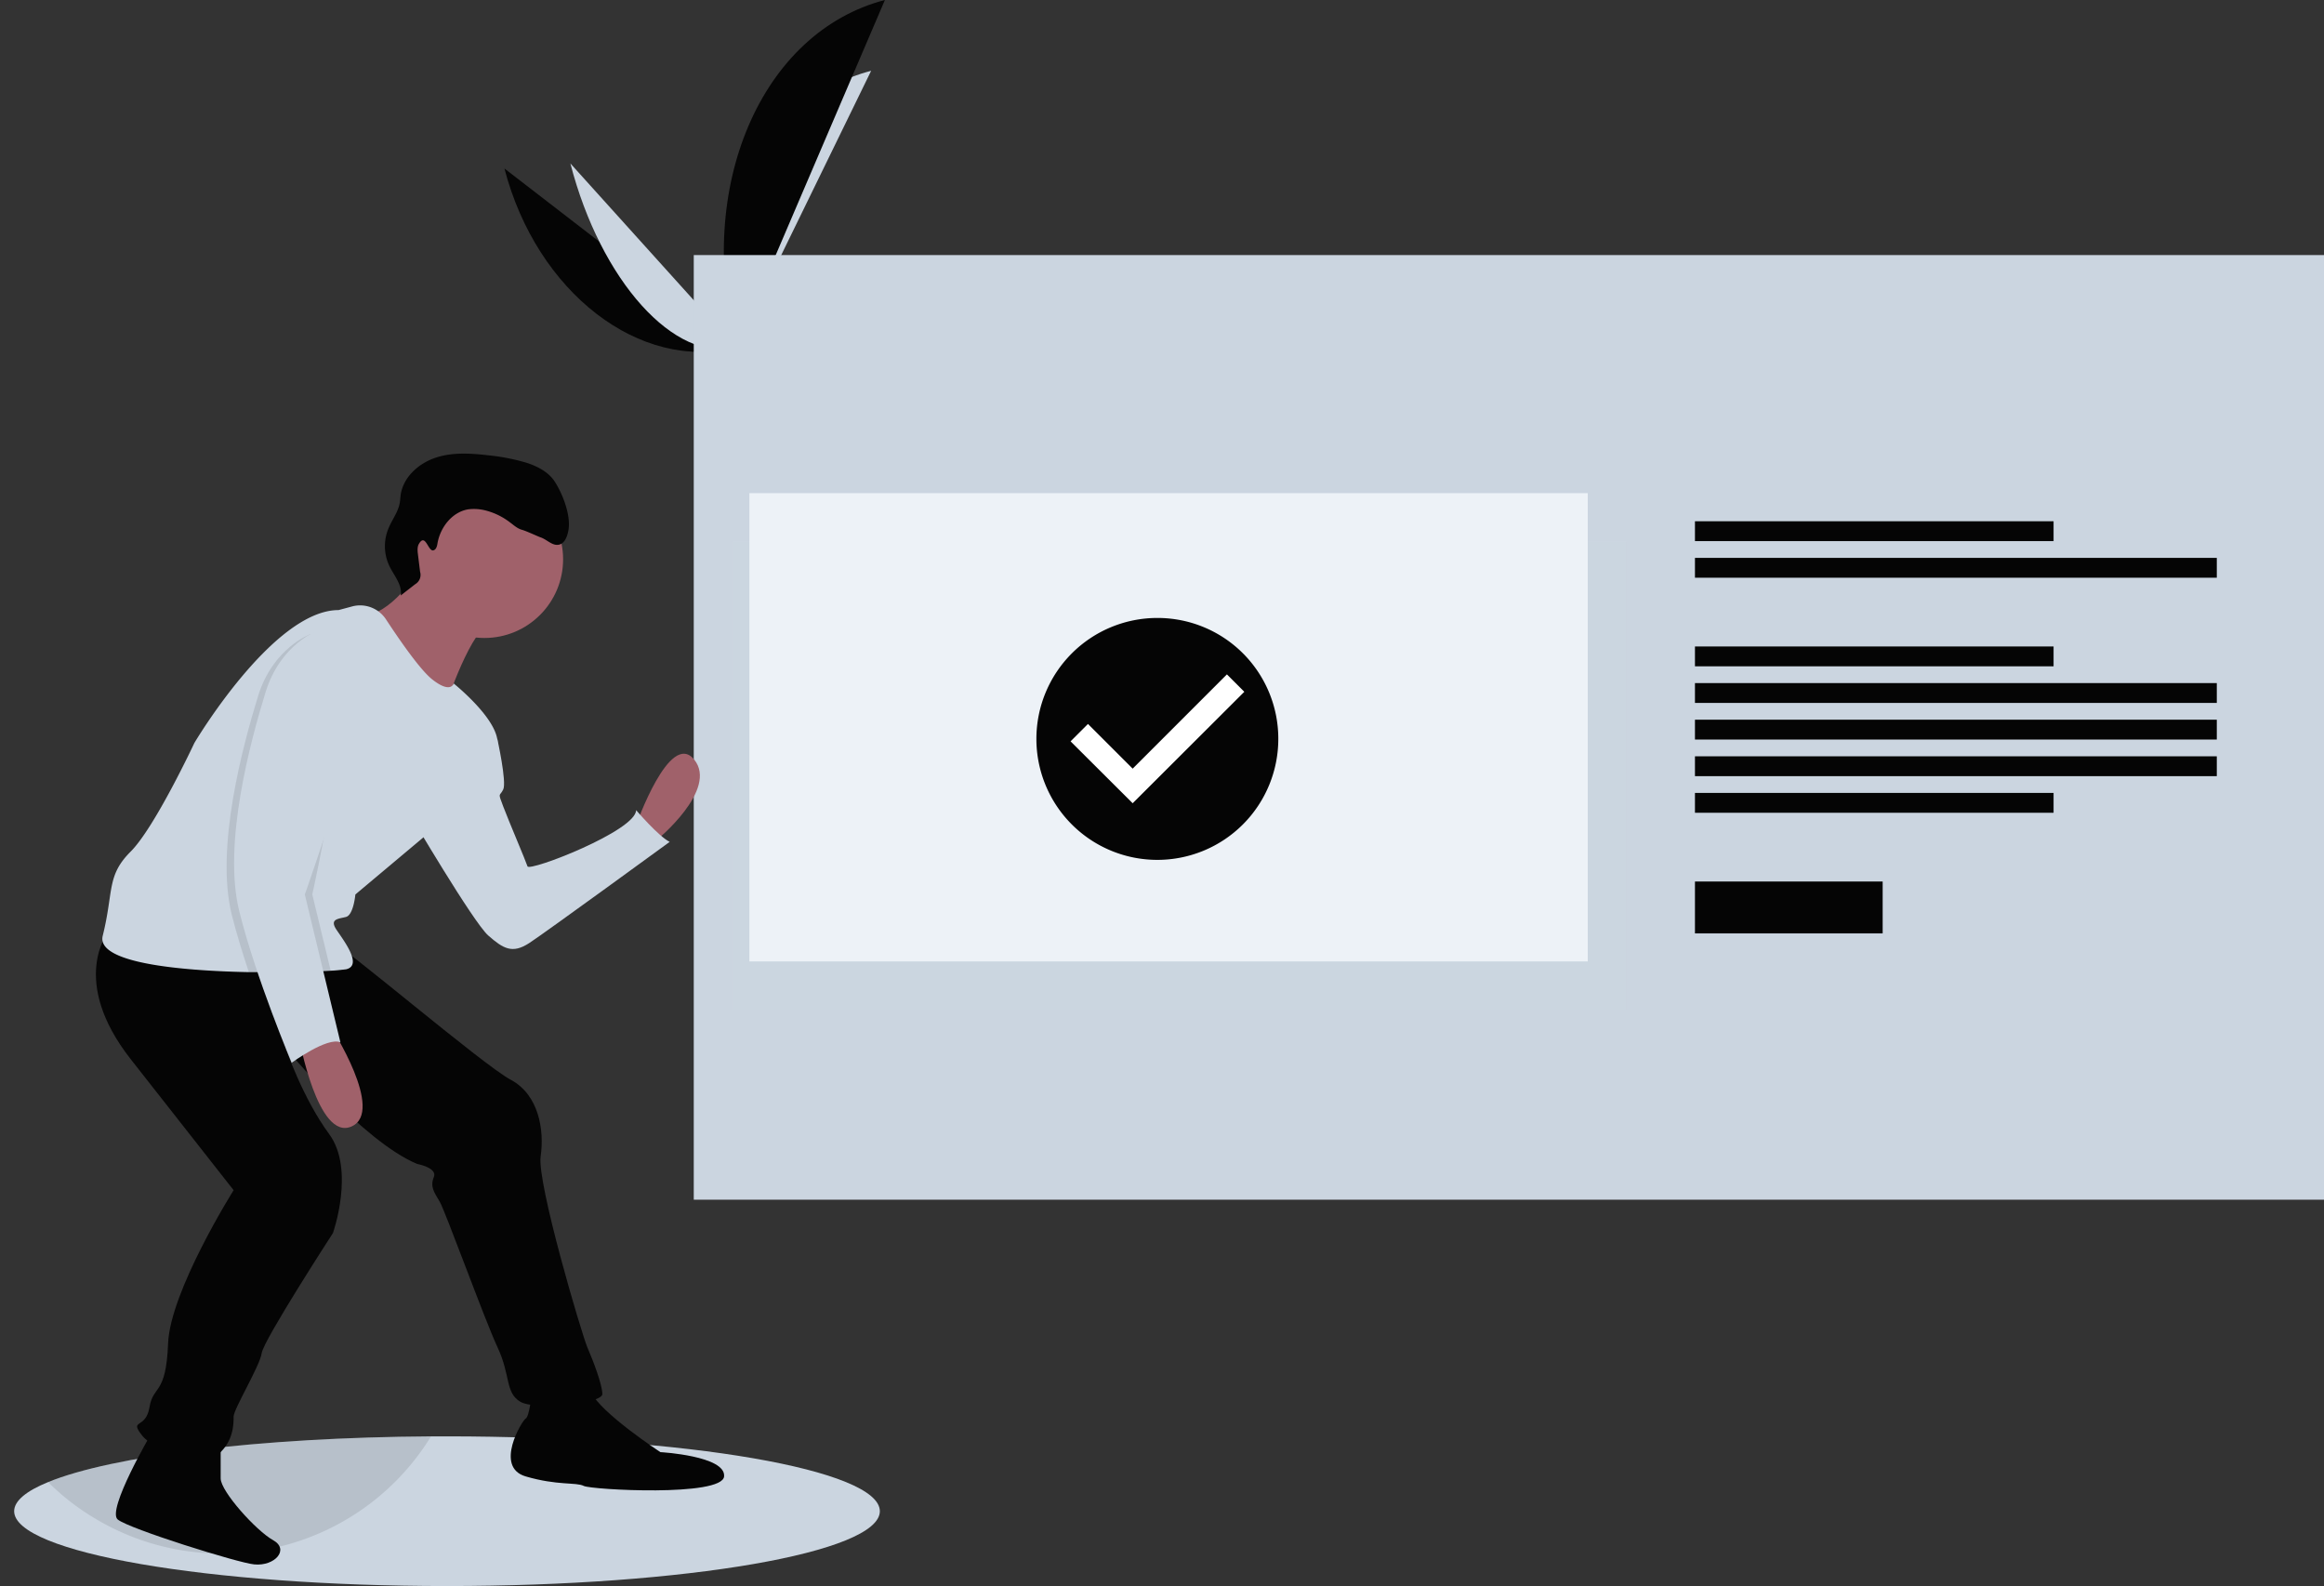 <svg id="a4efc002-80f6-4f30-a290-092c25b18b21" xmlns="http://www.w3.org/2000/svg" viewBox="0 0 1149 784.1"><rect x="0" y="0" width="1149" height="784.1" fill="#333333" stroke="none"/><path d="M435,747.1c0,20.4-95.8,37-214,37S7,767.5,7,747.1c0-5.1,6-10,16.8-14.4,31.5-12.9,104-22.1,189.3-22.6H221C339.2,710.1,435,726.6,435,747.1Z" fill="#cbd5e0"/><path d="M213.1,710.1A121.5,121.5,0,0,1,46,750.1a116.7,116.7,0,0,1-22.2-17.4C55.3,719.8,127.8,710.6,213.1,710.1Z" opacity="0.1" style="isolation:isolate"/><path d="M249.4,83.3c15.9,61.2,67.1,100.8,114.6,88.4" fill="#050505"/><path d="M364,171.7c-16.1-61.8,13.7-123,66.7-136.7" fill="#cbd5e0"/><path d="M282,80.8c15,58.1,51.7,98.8,82,90.9" fill="#cbd5e0"/><path d="M364,171.7C343.4,92.7,376.3,15.9,437.5,0" fill="#050505"/><path d="M346.1,177.2s12.1-3.5,15.1-7.1,17.2-10.6,19.2-6.6,23.7,16.1,10,19.7-32.5,6.2-36.7,4.9S346.1,177.2,346.1,177.2Z" fill="#a8a8a8"/><path d="M390.3,181.7c-13.8,3.7-32.5,6.2-36.8,4.9s-5.9-6.8-7-9.5h-.4s3.3,9.6,7.6,10.9,23-1.2,36.7-4.9c3.9-1,5-2.8,4.3-4.9C394.5,179.7,393.2,180.9,390.3,181.7Z" opacity="0.2" style="isolation:isolate"/><rect x="343" y="126.1" width="806" height="467" fill="#cbd5e0"/><rect x="362" y="267.8" width="442" height="231.5" fill="#cbd5e0" opacity="0.3" style="isolation:isolate"/><rect x="838" y="257.7" width="177.3" height="9.81" fill="#050505"/><rect x="838" y="275.8" width="258" height="9.81" fill="#050505"/><rect x="838" y="319.6" width="177.3" height="9.81" fill="#050505"/><rect x="838" y="392" width="177.3" height="9.81" fill="#050505"/><rect x="838" y="337.7" width="258" height="9.81" fill="#050505"/><rect x="838" y="355.8" width="258" height="9.81" fill="#050505"/><rect x="838" y="373.9" width="258" height="9.81" fill="#050505"/><rect x="838" y="435.8" width="92.8" height="25.65" fill="#050505"/><path d="M314.5,407.9s16.6-47.2,28.7-32.4-18.5,39.8-18.5,39.8Z" fill="#a0616a"/><path d="M235.8,361.6l10.1,3.8s4.7,21.2,2.9,24.9-2.8,1,0,8.4,11.1,26.8,12,29.6,53.7-17.6,53.7-27.8c0,0,11.1,13,16.6,15.7,0,0-61,44.5-69.4,50s-12.9,2.8-20.3-3.7-38.9-60.1-38.9-60.1Z" fill="#cbd5e0"/><path d="M262.7,690.2s-1,10.1-2.8,11.1-15.7,24,0,28.6,25,2.8,28.7,4.7,68.5,5.5,69.4-4.7-31.5-12-31.5-12-29.6-19.4-34.2-29.6S262.7,690.2,262.7,690.2Z" fill="#050505"/><path d="M74.8,708.7s-22.2,37.9-16.6,42.5,59.6,21.5,67.5,22.2c10.2,1,17.6-7.4,9.3-12s-25.9-24.1-25.9-30.5V714.2Z" fill="#050505"/><path d="M53.5,460.7s-19.4,24,11.1,62.9l50.9,64.8s-31.4,49.9-32.4,75.8-7.4,20.4-9.2,31.5-10.2,5.6-3.7,13.9,30.5,15.7,37.9,9.2,7.4-14.8,7.4-18.5,13-25,13.9-31.4,35.2-59.3,35.2-59.3,11.1-31.4-1.9-49-21.5-42.5-21.5-42.5,38.2,46.2,65,57.3c0,0,10.2,1.9,8.3,6.5s0,7.4,2.8,12,22.2,58.3,28.7,72.2,3.7,22.2,11.1,26.8,40.7,1,40.7-3.7-4.6-16.6-7.4-23.1-25-81.4-23.1-94.4-.9-30.5-14.8-37.9-84.2-67.6-87.9-67.6S53.5,460.7,53.5,460.7Z" fill="#050505"/><circle cx="239.5" cy="276.5" r="38.9" fill="#a0616a"/><path d="M208.1,280.2s-12.1,21.3-26.9,24.1,38.9,45.3,38.9,45.3,13-40.7,24.1-42.6S208.1,280.2,208.1,280.2Z" fill="#a0616a"/><path d="M246,367.2c0,12-36.1,46.3-36.1,46.3l-34.2,28.7s-.9,10.1-4.6,11.1-8.4.9-4.7,6.4,13,17.6,4.7,19.5c-2.6.3-5.1.6-7.6.7l-7.8.4c-6.8.2-15.4.3-24.7.3h-8c-35-.7-75.6-4.7-72.2-18,5.5-22.2,1.8-29.6,13.8-41.6s31.5-53.7,31.5-53.7,38.9-65.7,71.3-65.7l6.7-1.8a15.3,15.3,0,0,1,16.8,6.5c6.5,9.9,16.7,24.7,22.7,29.5,9.3,7.4,10.7,2.1,10.7,2.1S246,355.2,246,367.2Z" fill="#cbd5e0"/><path d="M163.7,507.9s26.8,41.6,10.1,49-25.9-43.5-25.9-43.5Z" fill="#a0616a"/><path d="M214.1,272.1c1.5-.2,2-2.1,2.2-3.5,1.4-8,7.3-15.5,15.2-16.8a23.1,23.1,0,0,1,9.1.7,33.3,33.3,0,0,1,11.6,5.8c1.9,1.4,3.6,3,5.8,3.6s7.7,3.2,9.1,3.7c3.2,1,5.9,4.3,9.1,3.7s4.4-4.5,4.9-7.6c1.1-7.2-3-17.9-7.1-24-3.1-4.5-8.4-7.2-13.6-8.9a101.9,101.9,0,0,0-18.9-3.7c-8.7-1-17.6-1.6-25.9,1.1s-15.8,9.2-17.4,17.8c-.3,1.7-.3,3.6-.7,5.3-1,4.4-3.9,8-5.5,12.1a22.8,22.8,0,0,0,.7,18.8c2.3,4.6,6.3,9.1,5.4,14.2l7.2-5.6a5.3,5.3,0,0,0,2.4-6.1l-1.1-8.9c-.2-1.7-.3-3.5.5-4.9C210.3,263.4,211.6,272.4,214.1,272.1Z" fill="#050505"/><path d="M147,444l8.7,36.3c-8.8.3-20.4.4-32.7.2-3.1-9.3-6.1-19.1-8.4-28.2-8.3-33.3,5.6-84.2,13-108.2s25.9-30.6,25.9-30.6,9.2,2.8,21.3,11.1S147,444,147,444Z" opacity="0.1" style="isolation:isolate"/><path d="M154.4,442.2l9.1,37.7-7.8.4c-6.8.2-15.4.3-24.7.3-3.3-9.9-6.6-20.4-9-30.1-8.3-33.3,5.6-84.2,13-108.3s23.6,2.3,23.6,2.3-6.5-15.7,5.5-7.4S154.4,442.2,154.4,442.2Z" opacity="0.1" style="isolation:isolate"/><path d="M157.2,311.7s-18.5,6.5-25.9,30.5-21.3,75-13,108.3,25.9,74.9,25.9,74.9,17.6-12.9,24.1-10.1l-17.6-73.1s39.8-111.1,27.8-119.4S157.2,311.7,157.2,311.7Z" fill="#cbd5e0"/><rect x="370.5" y="243.8" width="414.5" height="231.5" fill="#edf2f7"/><ellipse cx="572.2" cy="364.1" rx="50" ry="50.1" fill="#fff"/><path d="M572.2,305.5A59.8,59.8,0,1,0,632,365.2,59.7,59.7,0,0,0,572.2,305.5ZM560,397.1l-30.7-30.6,8.6-8.6L560,380l46.6-46.6,8.6,8.6L560,397.1Z" fill="#050505"/></svg>